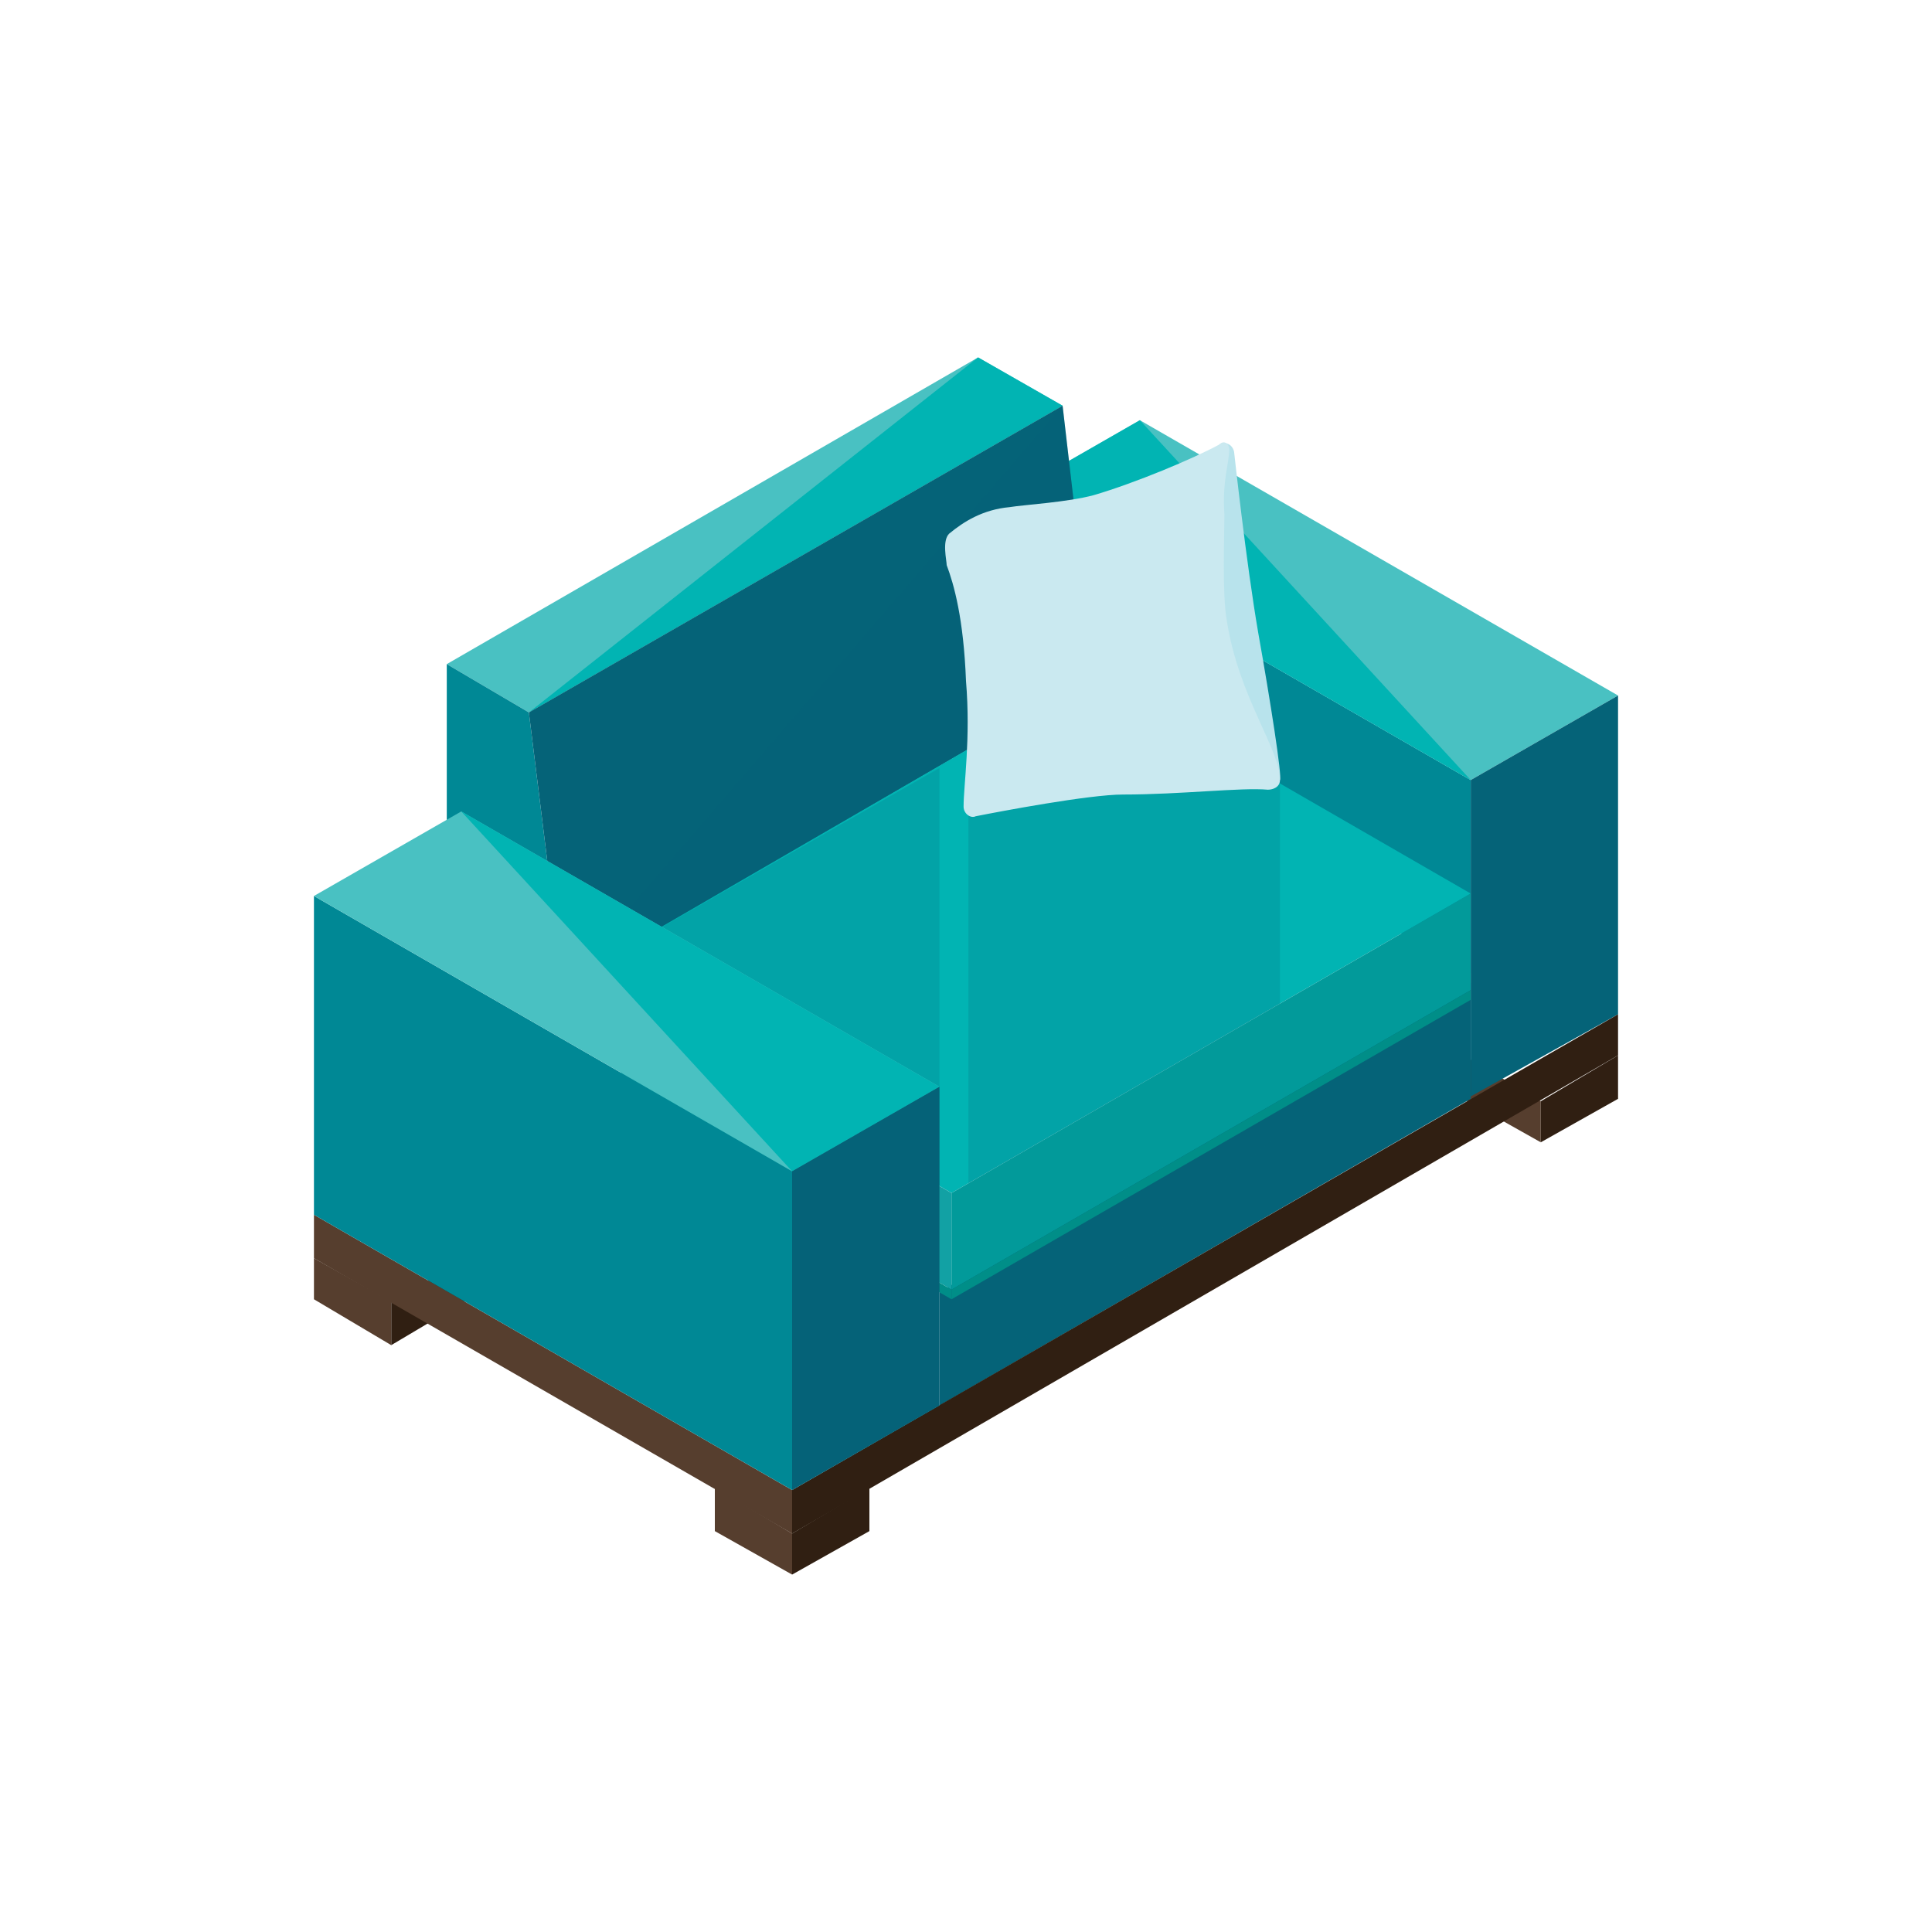 <?xml version="1.0" encoding="utf-8"?>
<!-- Generator: Adobe Illustrator 21.0.0, SVG Export Plug-In . SVG Version: 6.00 Build 0)  -->
<svg version="1.1" id="Layer_1" xmlns="http://www.w3.org/2000/svg" xmlns:xlink="http://www.w3.org/1999/xlink" x="0px" y="0px"
	 viewBox="0 0 80 80" style="enable-background:new 0 0 80 80;" xml:space="preserve">
<style type="text/css">
	.st0{fill:#301F12;}
	.st1{fill:#563E2E;}
	.st2{fill:#008895;}
	.st3{fill:#49C1C2;}
	.st4{fill:#01B4B3;}
	.st5{fill:#056378;}
	.st6{opacity:0.2;}
	.st7{opacity:0.2;fill:#056378;}
	.st8{fill:#12A1A4;}
	.st9{fill:#008E88;}
	.st10{fill:#029A9A;}
	.st11{fill:#B8E3EC;}
	.st12{fill:#CAE9F0;}
</style>
<g id="XMLID_38639_">
	<g id="XMLID_38678_">
		<polygon id="XMLID_38680_" class="st0" points="63.8,47.3 67,45.5 67,43.7 63.8,45.6 		"/>
		<polygon id="XMLID_38679_" class="st1" points="63.8,45.6 60.6,43.7 60.6,45.5 63.8,47.3 		"/>
	</g>
	<g id="XMLID_38675_">
		<polygon id="XMLID_38677_" class="st0" points="16.2,55.7 19.4,53.8 19.4,52.1 16.2,53.9 		"/>
		<polygon id="XMLID_38676_" class="st1" points="16.2,53.9 13,52.1 13,53.8 16.2,55.7 		"/>
	</g>
	<g id="XMLID_38672_">
		<polygon id="XMLID_38674_" class="st0" points="32.8,65.2 36,63.4 36,61.6 32.8,63.5 		"/>
		<polygon id="XMLID_38673_" class="st1" points="32.8,63.5 29.6,61.6 29.6,63.4 32.8,65.2 		"/>
	</g>
	<g id="XMLID_38640_">
		<g id="XMLID_38662_">
			<polygon id="XMLID_38671_" class="st2" points="41.1,20.9 41.1,28.9 60.9,40.3 60.9,32.3 			"/>
			<polygon id="XMLID_38670_" class="st3" points="47.2,17.4 41.1,20.9 60.9,32.3 67,28.8 			"/>
			<polyline id="XMLID_42114_" class="st4" points="47.2,17.4 41.1,20.9 60.9,32.3 			"/>
			<polygon id="XMLID_38669_" class="st5" points="67,42 67,28.8 60.9,32.3 60.9,45.4 			"/>
			<g id="XMLID_38667_">
				<polygon id="XMLID_38668_" class="st5" points="60.9,40.7 38.9,53.5 38.9,58.2 60.9,45.5 				"/>
			</g>
			<g id="XMLID_42106_" class="st6">
				<polyline id="XMLID_42110_" class="st5" points="60.9,40.7 38.9,53.5 38.9,58.2 				"/>
			</g>
			<g id="XMLID_38665_">
				<polygon id="XMLID_38666_" class="st0" points="67,42 32.8,61.7 32.8,63.5 67,43.7 				"/>
			</g>
			<g id="XMLID_38663_">
				<polygon id="XMLID_38664_" class="st1" points="13,50.3 32.8,61.7 32.8,63.5 13,52.1 				"/>
			</g>
		</g>
		<polygon id="XMLID_38661_" class="st3" points="44,16.8 40.5,14.8 18.5,27.5 21.9,29.5 		"/>
		<polyline id="XMLID_42112_" class="st4" points="21.9,29.5 44,16.8 40.5,14.8 		"/>
		<polygon id="XMLID_38660_" class="st2" points="23.3,40.8 18.5,38 18.5,27.5 21.9,29.5 		"/>
		<polygon id="XMLID_38659_" class="st5" points="44,16.8 21.9,29.5 23.3,40.8 45.3,28 		"/>
		<polyline id="XMLID_42108_" class="st7" points="23.3,40.8 45.3,28 44,16.8 		"/>
		<g id="XMLID_38647_">
			<g id="XMLID_38657_">
				<polygon id="XMLID_38658_" class="st4" points="60.9,37 45.3,28 23.9,40.4 39.4,49.4 				"/>
			</g>
			<polygon class="st7" points="38.9,31.8 23.9,40.4 38.9,49.1 			"/>
			<polygon class="st7" points="40.9,30.6 40.1,31.1 40.1,49 53,41.6 53,32.5 49.7,30.6 			"/>
			<g id="XMLID_38653_">
				<polygon id="XMLID_38656_" class="st8" points="39.4,53.4 25.7,45.5 25.7,41.5 39.4,49.4 				"/>
				<g id="XMLID_38654_">
					<polygon id="XMLID_38655_" class="st9" points="25.7,45.9 25.7,45.5 39.4,53.4 39.4,53.8 					"/>
				</g>
			</g>
			<g id="XMLID_38648_">
				<g id="XMLID_38651_">
					<polygon id="XMLID_38652_" class="st10" points="60.9,37 60.9,41 39.4,53.4 39.4,49.4 					"/>
				</g>
				<g id="XMLID_38649_">
					<polygon id="XMLID_38650_" class="st9" points="60.9,41.4 60.9,41 39.4,53.4 39.4,53.8 					"/>
				</g>
			</g>
		</g>
		<g id="XMLID_38644_">
			<path id="XMLID_38646_" class="st11" d="M53,32.3c-0.5,0.4-1.8-2.7-2.5-6.6c-0.2-1.3-0.8-2.7-0.9-4.2c-0.1-1.6,0.9-3.1,0.9-3.1
				c0.1-0.1,0.5-0.1,0.6,0.3c0,0,0.5,4.6,1,7.5C52.6,29,53.1,32.2,53,32.3z"/>
			<path id="XMLID_38645_" class="st12" d="M39.9,33.4c0,0.3,0.3,0.5,0.5,0.4c1-0.2,4.7-0.9,6.1-0.9c2.4,0,4.9-0.3,6-0.2
				c0.2,0,0.5-0.1,0.5-0.4c0-1.3-1.7-3.4-2.2-6.6c-0.2-1.1-0.1-3.5-0.1-4.4c-0.1-1.4,0.2-2.1,0.2-2.7c0-0.2-0.2-0.4-0.4-0.2
				C49.4,19,47,20,45.3,20.5c-1.1,0.3-2.9,0.4-3.5,0.5c-1.1,0.1-1.9,0.6-2.5,1.1c-0.3,0.3-0.1,1.1-0.1,1.3c0.3,0.8,0.7,2.2,0.8,4.8
				C40.2,30.6,39.9,32.5,39.9,33.4z"/>
		</g>
		<polygon id="XMLID_38643_" class="st2" points="32.8,48.5 13,37.1 13,50.3 32.8,61.7 		"/>
		<polygon id="XMLID_38642_" class="st3" points="19.1,33.6 13,37.1 32.8,48.5 38.9,45 		"/>
		<polyline id="XMLID_42113_" class="st4" points="32.8,48.5 38.9,45 19.1,33.6 		"/>
		<polygon id="XMLID_38641_" class="st5" points="38.9,58.2 38.9,45 32.8,48.5 32.8,61.7 		"/>
		<polygon id="XMLID_42109_" class="st7" points="38.9,58.2 38.9,45 32.8,48.5 32.8,61.7 		"/>
	</g>
</g>
</svg>
